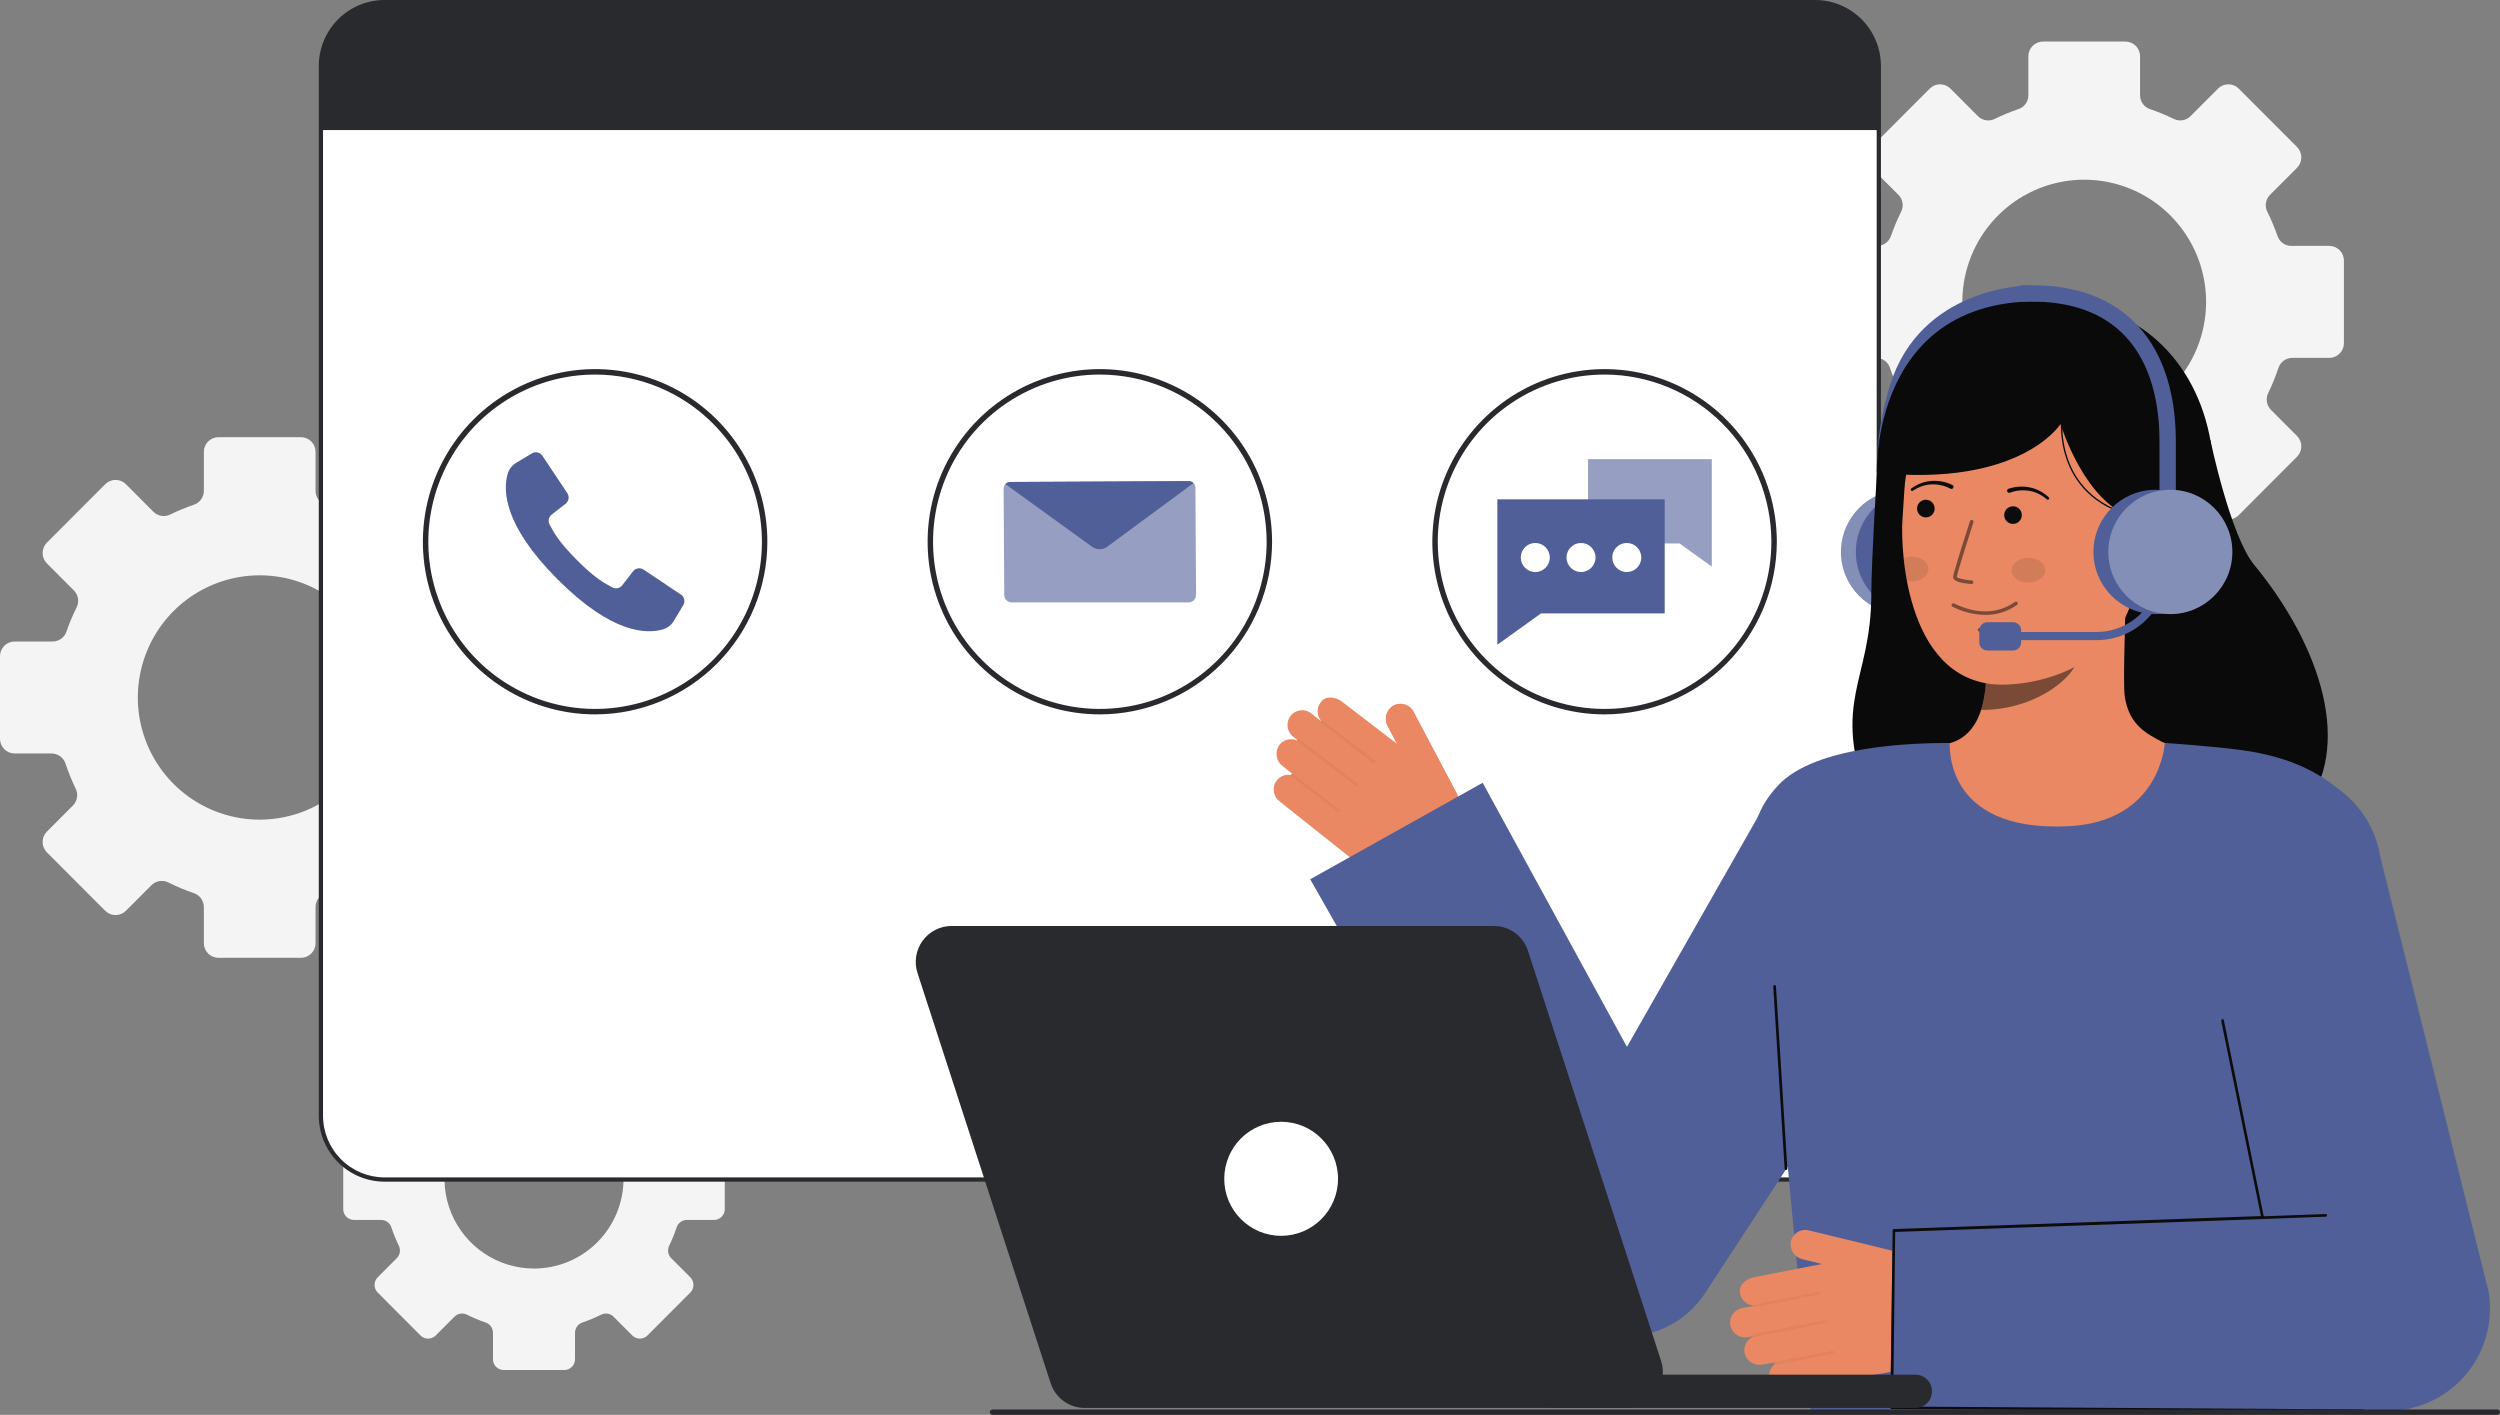<svg width="235" height="133" viewBox="0 0 235 133" fill="none" xmlns="http://www.w3.org/2000/svg">
<rect x="0" y="0" width="235" height="133" fill="#808080" stroke="none"/>
<g clip-path="url(#clip0_1_16078)">
<path d="M218.954 23.114H215.384C215.1 23.114 214.823 23.026 214.591 22.862C214.36 22.698 214.185 22.465 214.091 22.197C213.817 21.41 213.494 20.642 213.123 19.897C212.995 19.639 212.951 19.348 212.998 19.063C213.044 18.779 213.179 18.517 213.383 18.314L215.921 15.771C216.179 15.512 216.323 15.161 216.323 14.796C216.323 14.43 216.179 14.079 215.921 13.821L210.438 8.328C210.18 8.07 209.831 7.925 209.466 7.925C209.101 7.925 208.751 8.07 208.493 8.328L205.91 10.918C205.709 11.12 205.45 11.254 205.169 11.302C204.888 11.349 204.599 11.308 204.343 11.183C203.613 10.826 202.862 10.516 202.094 10.254C201.823 10.161 201.588 9.986 201.422 9.753C201.255 9.52 201.166 9.24 201.167 8.953V5.285C201.167 5.104 201.131 4.925 201.062 4.758C200.993 4.591 200.892 4.439 200.764 4.311C200.637 4.183 200.485 4.081 200.318 4.012C200.151 3.943 199.973 3.907 199.792 3.907H192.042C191.862 3.907 191.683 3.943 191.516 4.012C191.349 4.081 191.198 4.183 191.07 4.311C190.942 4.439 190.841 4.591 190.772 4.758C190.703 4.925 190.667 5.104 190.667 5.285V8.953C190.668 9.24 190.579 9.52 190.412 9.753C190.246 9.986 190.011 10.161 189.74 10.254C188.972 10.516 188.221 10.826 187.492 11.183C187.236 11.308 186.947 11.349 186.666 11.302C186.385 11.254 186.126 11.12 185.924 10.918L183.341 8.328C183.083 8.07 182.733 7.925 182.368 7.925C182.004 7.925 181.654 8.07 181.396 8.328L175.913 13.821C175.655 14.079 175.511 14.43 175.511 14.796C175.511 15.161 175.655 15.512 175.913 15.771L178.451 18.314C178.655 18.517 178.79 18.779 178.836 19.064C178.883 19.348 178.839 19.639 178.711 19.897C178.339 20.642 178.017 21.41 177.746 22.197C177.651 22.465 177.475 22.697 177.243 22.862C177.011 23.026 176.734 23.114 176.45 23.114H172.88C172.699 23.114 172.52 23.149 172.353 23.218C172.187 23.288 172.035 23.389 171.907 23.517C171.78 23.645 171.678 23.797 171.609 23.964C171.54 24.132 171.505 24.311 171.505 24.492V32.262C171.505 32.443 171.54 32.623 171.609 32.79C171.678 32.957 171.78 33.109 171.907 33.237C172.035 33.365 172.187 33.466 172.353 33.535C172.52 33.605 172.699 33.64 172.88 33.64H176.356C176.646 33.64 176.927 33.731 177.162 33.901C177.396 34.071 177.571 34.311 177.661 34.586C177.929 35.394 178.25 36.183 178.622 36.949C178.748 37.206 178.79 37.497 178.744 37.781C178.697 38.064 178.563 38.326 178.361 38.529L175.913 40.984C175.785 41.111 175.684 41.263 175.615 41.431C175.545 41.598 175.51 41.777 175.51 41.958C175.51 42.139 175.545 42.318 175.615 42.485C175.684 42.652 175.785 42.804 175.913 42.932L181.395 48.426C181.653 48.684 182.003 48.83 182.368 48.83C182.733 48.83 183.083 48.684 183.341 48.426L185.741 46.02C185.945 45.816 186.209 45.681 186.494 45.635C186.779 45.589 187.072 45.634 187.33 45.764C188.106 46.153 188.908 46.488 189.73 46.768C190.003 46.86 190.24 47.035 190.408 47.27C190.576 47.504 190.666 47.785 190.667 48.073V51.466C190.666 51.647 190.702 51.827 190.771 51.994C190.84 52.161 190.941 52.314 191.069 52.442C191.196 52.57 191.348 52.672 191.515 52.741C191.682 52.811 191.861 52.846 192.042 52.846H199.792C199.972 52.846 200.151 52.811 200.318 52.741C200.485 52.672 200.637 52.57 200.764 52.442C200.892 52.314 200.993 52.161 201.062 51.994C201.131 51.827 201.167 51.647 201.166 51.466V48.074C201.167 47.785 201.258 47.504 201.425 47.27C201.593 47.036 201.83 46.861 202.103 46.768C202.925 46.489 203.727 46.153 204.503 45.764C204.761 45.634 205.054 45.589 205.339 45.635C205.624 45.681 205.888 45.816 206.092 46.02L208.493 48.426C208.751 48.685 209.101 48.83 209.465 48.83C209.83 48.83 210.18 48.685 210.438 48.426L215.92 42.931C216.048 42.804 216.149 42.652 216.219 42.485C216.288 42.318 216.323 42.138 216.323 41.957C216.323 41.776 216.288 41.597 216.219 41.43C216.149 41.263 216.048 41.111 215.92 40.983L213.472 38.529C213.27 38.325 213.136 38.064 213.089 37.78C213.043 37.497 213.085 37.206 213.212 36.948C213.583 36.183 213.904 35.394 214.172 34.586C214.262 34.31 214.437 34.071 214.671 33.901C214.906 33.731 215.188 33.639 215.477 33.64H218.953C219.134 33.64 219.313 33.604 219.479 33.535C219.646 33.466 219.798 33.364 219.925 33.236C220.053 33.108 220.154 32.956 220.223 32.789C220.293 32.622 220.328 32.443 220.328 32.262V24.492C220.328 24.311 220.293 24.132 220.224 23.965C220.155 23.797 220.053 23.646 219.926 23.518C219.798 23.39 219.647 23.288 219.48 23.219C219.313 23.149 219.135 23.114 218.954 23.114ZM195.918 39.859C193.652 39.859 191.437 39.186 189.553 37.924C187.669 36.663 186.2 34.869 185.333 32.771C184.465 30.673 184.238 28.364 184.68 26.136C185.123 23.908 186.214 21.862 187.816 20.256C189.418 18.65 191.46 17.556 193.682 17.113C195.905 16.67 198.208 16.898 200.302 17.767C202.395 18.636 204.185 20.108 205.443 21.997C206.702 23.886 207.374 26.106 207.374 28.377C207.373 31.422 206.166 34.343 204.018 36.496C201.87 38.649 198.956 39.859 195.918 39.859Z" fill="#F4F4F4"/>
<path d="M67.117 106.942H64.495C64.286 106.942 64.083 106.878 63.913 106.757C63.743 106.636 63.614 106.465 63.545 106.268C63.344 105.69 63.107 105.126 62.834 104.579C62.74 104.39 62.708 104.175 62.742 103.967C62.776 103.758 62.875 103.565 63.025 103.416L64.89 101.547C65.079 101.357 65.186 101.1 65.186 100.831C65.186 100.563 65.079 100.305 64.89 100.115L60.863 96.081C60.674 95.891 60.417 95.784 60.149 95.784C59.881 95.784 59.624 95.891 59.434 96.081L57.537 97.983C57.389 98.131 57.199 98.23 56.993 98.265C56.786 98.3 56.574 98.269 56.386 98.178C55.85 97.915 55.299 97.688 54.734 97.495C54.536 97.427 54.363 97.299 54.241 97.127C54.119 96.956 54.053 96.751 54.054 96.54V93.846C54.054 93.713 54.028 93.582 53.977 93.459C53.926 93.336 53.852 93.224 53.758 93.13C53.664 93.036 53.553 92.962 53.43 92.911C53.308 92.86 53.176 92.834 53.044 92.834H47.349C47.217 92.834 47.086 92.86 46.963 92.911C46.84 92.962 46.729 93.036 46.635 93.13C46.542 93.224 46.467 93.336 46.416 93.459C46.366 93.582 46.34 93.713 46.34 93.846V96.541C46.34 96.751 46.275 96.957 46.153 97.128C46.03 97.299 45.858 97.428 45.659 97.496C45.094 97.688 44.543 97.916 44.007 98.178C43.819 98.27 43.607 98.3 43.401 98.266C43.194 98.231 43.004 98.132 42.856 97.983L40.959 96.081C40.769 95.891 40.512 95.785 40.244 95.785C39.976 95.785 39.719 95.891 39.53 96.081L35.503 100.116C35.314 100.306 35.207 100.563 35.207 100.832C35.207 101.1 35.314 101.358 35.503 101.548L37.367 103.416C37.517 103.565 37.616 103.758 37.65 103.967C37.684 104.175 37.652 104.39 37.558 104.579C37.285 105.126 37.048 105.69 36.849 106.268C36.779 106.465 36.65 106.636 36.48 106.757C36.309 106.877 36.106 106.942 35.897 106.942H33.274C33.142 106.942 33.011 106.968 32.888 107.019C32.765 107.07 32.654 107.144 32.56 107.238C32.467 107.332 32.392 107.444 32.341 107.567C32.291 107.689 32.265 107.821 32.265 107.954V113.662C32.265 113.794 32.291 113.926 32.341 114.049C32.392 114.172 32.467 114.283 32.56 114.377C32.654 114.471 32.765 114.546 32.888 114.597C33.011 114.648 33.142 114.674 33.274 114.674H35.828C36.041 114.673 36.248 114.741 36.42 114.865C36.592 114.99 36.72 115.166 36.786 115.368C36.984 115.962 37.219 116.541 37.492 117.104C37.585 117.293 37.616 117.507 37.582 117.715C37.548 117.923 37.45 118.115 37.301 118.265L35.503 120.068C35.409 120.162 35.335 120.273 35.284 120.396C35.233 120.518 35.207 120.65 35.207 120.783C35.207 120.916 35.233 121.047 35.284 121.17C35.335 121.293 35.409 121.404 35.503 121.498L39.529 125.534C39.719 125.724 39.976 125.831 40.244 125.831C40.512 125.831 40.769 125.724 40.958 125.534L42.721 123.767C42.872 123.617 43.065 123.518 43.275 123.484C43.484 123.45 43.699 123.484 43.889 123.579C44.459 123.865 45.048 124.111 45.652 124.316C45.852 124.384 46.026 124.513 46.149 124.685C46.273 124.857 46.339 125.063 46.34 125.275V127.768C46.34 127.901 46.365 128.033 46.416 128.155C46.467 128.278 46.541 128.39 46.635 128.484C46.729 128.579 46.84 128.653 46.963 128.704C47.085 128.755 47.217 128.781 47.349 128.781H53.042C53.175 128.781 53.306 128.755 53.429 128.704C53.552 128.653 53.663 128.579 53.757 128.484C53.851 128.39 53.925 128.278 53.976 128.155C54.026 128.033 54.052 127.901 54.052 127.768V125.275C54.053 125.063 54.119 124.857 54.242 124.685C54.366 124.513 54.54 124.384 54.74 124.316C55.344 124.111 55.933 123.865 56.503 123.579C56.693 123.484 56.907 123.45 57.117 123.484C57.326 123.518 57.52 123.617 57.67 123.767L59.433 125.534C59.623 125.724 59.88 125.831 60.148 125.831C60.416 125.831 60.673 125.724 60.862 125.534L64.89 121.498C64.984 121.404 65.058 121.293 65.109 121.17C65.16 121.047 65.186 120.916 65.186 120.783C65.186 120.65 65.16 120.518 65.109 120.396C65.058 120.273 64.984 120.162 64.89 120.068L63.092 118.265C62.943 118.115 62.845 117.923 62.811 117.715C62.777 117.507 62.808 117.293 62.901 117.104C63.173 116.541 63.409 115.962 63.606 115.368C63.673 115.166 63.801 114.99 63.973 114.865C64.145 114.741 64.352 114.673 64.565 114.674H67.118C67.251 114.674 67.382 114.648 67.505 114.597C67.627 114.546 67.739 114.471 67.832 114.377C67.926 114.283 68.001 114.172 68.051 114.049C68.102 113.926 68.128 113.794 68.128 113.662V107.954C68.128 107.821 68.102 107.689 68.051 107.566C68 107.444 67.926 107.332 67.832 107.238C67.738 107.144 67.627 107.069 67.504 107.019C67.381 106.968 67.25 106.942 67.117 106.942ZM50.197 119.242C48.532 119.242 46.906 118.747 45.522 117.82C44.138 116.893 43.059 115.576 42.422 114.035C41.785 112.494 41.619 110.798 41.944 109.162C42.268 107.526 43.07 106.023 44.246 104.843C45.423 103.663 46.923 102.86 48.555 102.535C50.187 102.209 51.879 102.376 53.417 103.015C54.955 103.653 56.269 104.734 57.194 106.121C58.118 107.508 58.612 109.139 58.612 110.807C58.612 111.915 58.394 113.012 57.971 114.035C57.548 115.058 56.928 115.988 56.147 116.771C55.366 117.554 54.438 118.176 53.417 118.6C52.396 119.023 51.302 119.242 50.197 119.242Z" fill="#F4F4F4"/>
<path d="M47.45 60.301H43.879C43.595 60.302 43.318 60.214 43.087 60.05C42.855 59.885 42.68 59.653 42.586 59.385C42.313 58.598 41.989 57.83 41.618 57.085C41.49 56.827 41.446 56.535 41.493 56.251C41.539 55.967 41.674 55.705 41.878 55.502L44.416 52.958C44.674 52.7 44.818 52.349 44.818 51.983C44.818 51.618 44.674 51.267 44.416 51.008L38.934 45.516C38.676 45.257 38.326 45.112 37.961 45.112C37.596 45.112 37.246 45.257 36.988 45.516L34.405 48.105C34.204 48.307 33.945 48.442 33.664 48.489C33.383 48.537 33.094 48.495 32.838 48.37C32.108 48.014 31.357 47.703 30.589 47.441C30.318 47.349 30.083 47.174 29.917 46.94C29.751 46.707 29.661 46.428 29.662 46.141V42.473C29.662 42.292 29.627 42.112 29.557 41.945C29.488 41.778 29.387 41.626 29.259 41.498C29.132 41.37 28.98 41.269 28.813 41.2C28.646 41.13 28.468 41.095 28.287 41.095H20.537C20.357 41.095 20.178 41.13 20.011 41.2C19.844 41.269 19.693 41.37 19.565 41.498C19.437 41.626 19.336 41.778 19.267 41.945C19.198 42.113 19.163 42.292 19.163 42.473V46.141C19.163 46.428 19.074 46.707 18.908 46.94C18.741 47.174 18.506 47.349 18.236 47.441C17.467 47.703 16.716 48.013 15.987 48.37C15.731 48.495 15.442 48.537 15.161 48.489C14.88 48.442 14.621 48.307 14.42 48.105L11.836 45.516C11.578 45.257 11.228 45.112 10.864 45.112C10.499 45.112 10.149 45.257 9.891 45.516L4.408 51.008C4.15 51.267 4.006 51.618 4.006 51.983C4.006 52.349 4.15 52.7 4.408 52.958L6.946 55.502C7.15 55.705 7.285 55.967 7.331 56.251C7.378 56.535 7.334 56.827 7.206 57.085C6.835 57.829 6.512 58.598 6.241 59.385C6.146 59.653 5.97 59.885 5.738 60.049C5.506 60.214 5.229 60.302 4.945 60.301H1.375C1.194 60.301 1.015 60.337 0.849 60.406C0.682 60.475 0.53 60.577 0.403 60.705C0.275 60.833 0.174 60.985 0.105 61.152C0.035 61.319 -6.70315e-05 61.498 2.14396e-07 61.679V69.45C-0 69.631 0.035 69.81 0.104 69.977C0.173 70.144 0.275 70.296 0.402 70.424C0.53 70.552 0.682 70.654 0.849 70.723C1.015 70.792 1.194 70.828 1.375 70.828H4.851C5.14 70.828 5.422 70.919 5.656 71.089C5.891 71.259 6.065 71.498 6.156 71.774C6.424 72.582 6.745 73.371 7.116 74.136C7.242 74.394 7.285 74.685 7.239 74.968C7.192 75.252 7.058 75.513 6.856 75.717L4.408 78.171C4.28 78.299 4.179 78.451 4.109 78.618C4.04 78.785 4.005 78.964 4.005 79.145C4.005 79.326 4.04 79.505 4.109 79.673C4.179 79.84 4.28 79.992 4.408 80.12L9.89 85.614C10.148 85.873 10.498 86.018 10.863 86.018C11.227 86.018 11.577 85.873 11.835 85.614L14.236 83.208C14.44 83.004 14.704 82.869 14.989 82.823C15.274 82.777 15.567 82.822 15.825 82.952C16.601 83.341 17.403 83.676 18.225 83.956C18.498 84.048 18.735 84.224 18.903 84.458C19.071 84.692 19.161 84.973 19.162 85.261V88.654C19.162 88.835 19.197 89.015 19.266 89.182C19.335 89.35 19.436 89.502 19.564 89.63C19.691 89.758 19.843 89.86 20.01 89.929C20.177 89.999 20.356 90.034 20.536 90.035H28.286C28.467 90.035 28.646 89.999 28.813 89.929C28.98 89.86 29.132 89.758 29.259 89.63C29.387 89.502 29.488 89.35 29.557 89.182C29.626 89.015 29.662 88.835 29.661 88.654V85.261C29.662 84.973 29.752 84.692 29.92 84.458C30.088 84.224 30.325 84.048 30.598 83.956C31.42 83.676 32.222 83.341 32.998 82.952C33.256 82.822 33.549 82.777 33.834 82.823C34.119 82.869 34.383 83.004 34.587 83.208L36.988 85.614C37.246 85.873 37.596 86.018 37.96 86.018C38.325 86.018 38.675 85.873 38.933 85.614L44.415 80.12C44.543 79.992 44.644 79.84 44.713 79.673C44.782 79.505 44.818 79.326 44.818 79.145C44.818 78.964 44.782 78.785 44.713 78.618C44.644 78.451 44.543 78.299 44.415 78.171L41.967 75.717C41.764 75.513 41.631 75.252 41.584 74.968C41.538 74.685 41.58 74.394 41.706 74.136C42.078 73.371 42.399 72.582 42.667 71.774C42.757 71.498 42.932 71.259 43.166 71.089C43.401 70.919 43.682 70.828 43.971 70.828H47.448C47.629 70.828 47.808 70.792 47.974 70.723C48.141 70.654 48.293 70.552 48.42 70.424C48.548 70.296 48.649 70.144 48.718 69.977C48.787 69.81 48.823 69.631 48.823 69.45V61.679C48.823 61.314 48.678 60.964 48.421 60.705C48.163 60.447 47.814 60.302 47.45 60.301ZM24.413 77.047C22.147 77.047 19.932 76.374 18.048 75.112C16.164 73.85 14.695 72.057 13.828 69.958C12.96 67.86 12.734 65.551 13.176 63.324C13.618 61.096 14.709 59.05 16.311 57.444C17.913 55.838 19.955 54.744 22.177 54.301C24.4 53.858 26.703 54.085 28.797 54.955C30.89 55.824 32.68 57.296 33.938 59.184C35.197 61.073 35.869 63.293 35.869 65.564C35.868 68.61 34.661 71.53 32.513 73.683C30.365 75.837 27.451 77.046 24.413 77.047Z" fill="#F4F4F4"/>
<path d="M36.145 110.877L170.627 110.877C173.929 110.877 176.606 108.194 176.606 104.883V6.194C176.606 2.883 173.929 0.2 170.627 0.2L36.145 0.2C32.842 0.2 30.165 2.883 30.165 6.194V104.883C30.165 108.194 32.842 110.877 36.145 110.877Z" fill="white"/>
<path d="M29.966 104.883V6.193C29.968 4.551 30.619 2.977 31.778 1.816C32.936 0.655 34.507 0.002 36.145 0L170.628 0C172.266 0.002 173.836 0.655 174.995 1.816C176.153 2.977 176.805 4.551 176.807 6.193V104.883C176.805 106.525 176.153 108.099 174.995 109.26C173.836 110.422 172.266 111.075 170.628 111.076H36.145C34.507 111.075 32.936 110.422 31.778 109.26C30.619 108.099 29.968 106.525 29.966 104.883ZM36.145 0.4C34.612 0.401 33.143 1.012 32.06 2.099C30.976 3.185 30.366 4.657 30.365 6.194V104.883C30.366 106.419 30.976 107.892 32.06 108.978C33.143 110.064 34.612 110.675 36.145 110.677H170.628C172.16 110.675 173.629 110.064 174.713 108.978C175.797 107.892 176.406 106.419 176.408 104.883V6.193C176.406 4.657 175.797 3.184 174.713 2.098C173.63 1.012 172.16 0.401 170.628 0.399L36.145 0.4Z" fill="#292A2E"/>
<path d="M30.165 6.193V12.224H176.606V6.193C176.606 4.603 175.976 3.079 174.855 1.955C173.734 0.831 172.213 0.199 170.627 0.199H36.145C34.559 0.199 33.038 0.831 31.916 1.955C30.795 3.079 30.165 4.603 30.165 6.193Z" fill="#292A2E"/>
<path d="M55.941 67.153C52.739 67.153 49.609 66.201 46.947 64.418C44.284 62.634 42.209 60.1 40.983 57.135C39.758 54.169 39.437 50.906 40.062 47.758C40.687 44.611 42.229 41.719 44.493 39.449C46.757 37.18 49.642 35.634 52.783 35.008C55.924 34.382 59.179 34.703 62.137 35.932C65.096 37.16 67.624 39.24 69.403 41.908C71.183 44.577 72.132 47.715 72.132 50.924C72.127 55.227 70.42 59.352 67.385 62.394C64.349 65.436 60.234 67.147 55.941 67.153ZM55.941 35.209C52.84 35.209 49.809 36.131 47.231 37.858C44.652 39.584 42.643 42.039 41.456 44.91C40.269 47.782 39.959 50.942 40.564 53.99C41.169 57.039 42.662 59.839 44.855 62.037C47.047 64.235 49.841 65.731 52.883 66.338C55.924 66.944 59.077 66.633 61.942 65.444C64.807 64.254 67.255 62.24 68.978 59.655C70.701 57.071 71.621 54.033 71.621 50.924C71.616 46.758 69.963 42.763 67.023 39.817C64.084 36.87 60.099 35.213 55.941 35.208V35.209Z" fill="#292A2E"/>
<path d="M103.386 67.153C100.184 67.153 97.053 66.201 94.391 64.418C91.728 62.634 89.653 60.1 88.428 57.135C87.202 54.169 86.882 50.906 87.506 47.758C88.131 44.611 89.673 41.719 91.937 39.449C94.202 37.18 97.087 35.634 100.227 35.008C103.368 34.382 106.623 34.703 109.582 35.932C112.54 37.16 115.069 39.24 116.848 41.908C118.627 44.577 119.576 47.715 119.576 50.924C119.571 55.227 117.864 59.352 114.829 62.394C111.794 65.436 107.678 67.147 103.386 67.153ZM103.386 35.209C100.285 35.209 97.254 36.131 94.675 37.858C92.097 39.584 90.087 42.039 88.9 44.91C87.714 47.782 87.403 50.942 88.008 53.99C88.613 57.039 90.106 59.839 92.299 62.037C94.492 64.235 97.286 65.731 100.327 66.338C103.368 66.944 106.521 66.633 109.386 65.444C112.251 64.254 114.7 62.24 116.422 59.655C118.145 57.071 119.065 54.033 119.065 50.924C119.06 46.758 117.407 42.763 114.468 39.817C111.528 36.87 107.543 35.213 103.386 35.208V35.209Z" fill="#292A2E"/>
<path d="M150.83 67.153C147.628 67.153 144.498 66.201 141.835 64.418C139.173 62.634 137.098 60.1 135.872 57.135C134.647 54.169 134.326 50.906 134.951 47.758C135.575 44.611 137.117 41.719 139.382 39.449C141.646 37.18 144.531 35.634 147.672 35.008C150.812 34.382 154.068 34.703 157.026 35.932C159.985 37.16 162.513 39.24 164.292 41.908C166.071 44.577 167.021 47.715 167.021 50.924C167.016 55.227 165.308 59.352 162.273 62.394C159.238 65.436 155.123 67.147 150.83 67.153ZM150.83 35.209C147.729 35.209 144.698 36.131 142.119 37.858C139.541 39.584 137.531 42.039 136.345 44.91C135.158 47.782 134.848 50.942 135.452 53.99C136.057 57.039 137.551 59.839 139.743 62.037C141.936 64.235 144.73 65.731 147.771 66.338C150.813 66.944 153.965 66.633 156.83 65.444C159.695 64.254 162.144 62.24 163.867 59.655C165.59 57.071 166.509 54.033 166.509 50.924C166.505 46.758 164.851 42.763 161.912 39.817C158.973 36.87 154.987 35.213 150.83 35.208V35.209Z" fill="#292A2E"/>
<path opacity="0.6" d="M160.909 53.262V43.158H149.277V51.086H157.878L160.909 53.262Z" fill="#505F98"/>
<path d="M140.751 60.605V46.94H156.482V57.661H144.851L140.751 60.605Z" fill="#505F98"/>
<path d="M144.316 53.772C145.069 53.772 145.68 53.16 145.68 52.406C145.68 51.651 145.069 51.039 144.316 51.039C143.563 51.039 142.953 51.651 142.953 52.406C142.953 53.16 143.563 53.772 144.316 53.772Z" fill="white"/>
<path d="M148.616 53.772C149.369 53.772 149.979 53.16 149.979 52.406C149.979 51.651 149.369 51.039 148.616 51.039C147.863 51.039 147.253 51.651 147.253 52.406C147.253 53.16 147.863 53.772 148.616 53.772Z" fill="white"/>
<path d="M152.916 53.772C153.669 53.772 154.279 53.16 154.279 52.406C154.279 51.651 153.669 51.039 152.916 51.039C152.163 51.039 151.553 51.651 151.553 52.406C151.553 53.16 152.163 53.772 152.916 53.772Z" fill="white"/>
<path d="M64.008 55.89C64.165 55.995 64.275 56.156 64.317 56.34C64.358 56.524 64.327 56.717 64.23 56.879L63.348 58.352C63.114 58.751 62.736 59.043 62.293 59.17C60.827 59.573 57.595 59.654 52.413 54.461C47.232 49.269 47.313 46.027 47.715 44.558C47.842 44.114 48.133 43.735 48.531 43.5L50.001 42.616C50.162 42.519 50.355 42.488 50.538 42.53C50.722 42.571 50.883 42.682 50.987 42.839L53.331 46.362C53.433 46.517 53.473 46.704 53.444 46.887C53.414 47.07 53.317 47.235 53.171 47.349L51.855 48.374C51.716 48.481 51.621 48.634 51.586 48.805C51.55 48.976 51.578 49.154 51.662 49.307C52.048 50.004 52.414 50.824 54.227 52.643C56.039 54.462 56.861 54.827 57.555 55.214C57.708 55.298 57.885 55.325 58.056 55.29C58.227 55.255 58.379 55.159 58.486 55.02L59.509 53.702C59.622 53.555 59.787 53.457 59.969 53.428C60.152 53.398 60.339 53.439 60.493 53.541L64.008 55.89Z" fill="#505F98"/>
<path opacity="0.6" d="M111.729 56.628H95.107C94.921 56.629 94.741 56.556 94.608 56.424C94.475 56.292 94.4 56.113 94.399 55.925L94.341 45.94C94.34 45.857 94.356 45.775 94.387 45.699C94.418 45.622 94.464 45.552 94.522 45.494C94.58 45.435 94.649 45.388 94.725 45.356C94.802 45.324 94.883 45.307 94.966 45.307L111.741 45.221C111.907 45.22 112.067 45.285 112.186 45.403C112.304 45.52 112.371 45.68 112.372 45.846L112.43 55.918C112.431 56.011 112.413 56.103 112.378 56.188C112.343 56.275 112.291 56.353 112.226 56.419C112.161 56.484 112.084 56.537 111.998 56.573C111.913 56.609 111.821 56.628 111.729 56.628Z" fill="#505F98"/>
<path d="M112.193 45.409C111.201 46.14 103.994 51.457 103.986 51.462C103.79 51.572 103.569 51.628 103.344 51.623C103.12 51.619 102.901 51.554 102.71 51.437L94.512 45.507C94.57 45.444 94.641 45.394 94.719 45.36C94.797 45.325 94.882 45.307 94.967 45.307L111.741 45.22C111.825 45.219 111.908 45.236 111.986 45.269C112.064 45.301 112.134 45.349 112.193 45.409Z" fill="#505F98"/>
<path d="M180.991 57.725C184.211 57.725 186.82 55.109 186.82 51.883C186.82 48.656 184.211 46.04 180.991 46.04C177.772 46.04 175.162 48.656 175.162 51.883C175.162 55.109 177.772 57.725 180.991 57.725Z" fill="#505F98"/>
<path d="M178.259 51.33C178.109 51.33 177.962 51.286 177.837 51.203C177.712 51.12 177.613 51.003 177.554 50.865C177.449 50.621 175.009 44.784 177.659 36.221C180.53 26.946 190.53 26.838 190.63 26.838C190.834 26.838 191.029 26.919 191.173 27.063C191.317 27.207 191.397 27.403 191.397 27.607C191.397 27.811 191.317 28.007 191.173 28.151C191.029 28.295 190.834 28.376 190.63 28.376C190.265 28.376 181.655 28.497 179.124 36.676C176.64 44.701 178.938 50.2 178.962 50.255C179.012 50.372 179.033 50.5 179.022 50.627C179.011 50.754 178.968 50.876 178.899 50.982C178.829 51.089 178.734 51.176 178.622 51.237C178.51 51.297 178.385 51.329 178.258 51.329L178.259 51.33Z" fill="#505F98"/>
<path d="M178.881 57.724C182.1 57.724 184.71 55.108 184.71 51.882C184.71 48.655 182.1 46.039 178.881 46.039C175.662 46.039 173.052 48.655 173.052 51.882C173.052 55.108 175.662 57.724 178.881 57.724Z" fill="#505F98"/>
<path opacity="0.3" d="M178.881 57.724C182.1 57.724 184.71 55.108 184.71 51.882C184.71 48.655 182.1 46.039 178.881 46.039C175.662 46.039 173.052 48.655 173.052 51.882C173.052 55.108 175.662 57.724 178.881 57.724Z" fill="white"/>
<path d="M180.279 57.724C183.499 57.724 186.108 55.108 186.108 51.882C186.108 48.655 183.499 46.039 180.279 46.039C177.06 46.039 174.45 48.655 174.45 51.882C174.45 55.108 177.06 57.724 180.279 57.724Z" fill="#505F98"/>
<path d="M207.776 41.369C207.776 41.369 209.649 50.364 211.885 53.085C218.324 60.919 221.151 70.329 216.53 76.07C211.909 81.81 179.721 86.446 175.606 75.235C172.143 65.797 175.858 64.126 175.903 55.947C175.924 52.247 176.435 44.443 176.435 44.443" fill="#0A0A0A"/>
<path d="M180.873 70.476C180.932 70.469 181.585 81.329 194.172 80.382C202.886 79.728 205.992 70.46 206.193 70.46C205.254 70.26 203.672 69.969 203.255 69.746C201.882 69.007 200.185 68.238 199.742 65.567C199.487 64.029 199.92 56.153 199.787 54.595L186.411 57.587C186.598 60.876 187.906 68.502 183.322 69.851C182.558 70.076 181.736 70.282 180.873 70.476Z" fill="#E98862"/>
<path opacity="0.5" d="M186.223 66.737C186.432 66.06 186.567 65.362 186.625 64.656C186.772 63.044 186.743 61.422 186.538 59.816C189.256 59.449 191.817 58.324 193.929 56.57C194.178 57.49 195.544 61.507 195.166 62.381C194.451 64.032 191.092 66.737 186.223 66.737Z" fill="#0C0C0C"/>
<path d="M188.604 64.351C193.899 64.152 200.378 61.143 200.841 53.977L201.258 47.512C201.72 40.347 198.34 34.296 191.609 33.859C184.879 33.423 179.473 38.905 179.011 46.071L178.826 48.933C178.649 51.683 179.158 64.706 188.604 64.351Z" fill="#E98862"/>
<path opacity="0.1" d="M190.696 54.762C191.57 54.749 192.27 54.217 192.26 53.575C192.251 52.932 191.534 52.422 190.66 52.436C189.787 52.449 189.086 52.981 189.096 53.623C189.106 54.266 189.822 54.776 190.696 54.762Z" fill="#0C0C0C"/>
<path opacity="0.1" d="M181.268 53.462C181.276 54.103 180.576 54.635 179.702 54.649C179.551 54.651 179.4 54.638 179.252 54.609C179.11 53.862 179.011 53.138 178.942 52.464C179.173 52.372 179.419 52.324 179.668 52.323C180.542 52.308 181.258 52.818 181.268 53.462Z" fill="#0C0C0C"/>
<path d="M181.03 48.635C181.487 48.635 181.858 48.264 181.858 47.806C181.858 47.347 181.487 46.976 181.03 46.976C180.573 46.976 180.202 47.347 180.202 47.806C180.202 48.264 180.573 48.635 181.03 48.635Z" fill="#0C0C0C"/>
<path d="M189.222 49.249C189.68 49.249 190.05 48.877 190.05 48.419C190.05 47.96 189.68 47.589 189.222 47.589C188.765 47.589 188.395 47.96 188.395 48.419C188.395 48.877 188.765 49.249 189.222 49.249Z" fill="#0C0C0C"/>
<path opacity="0.5" d="M185.331 54.9H185.318C185.045 54.88 184.773 54.845 184.504 54.796C184.102 54.719 183.57 54.575 183.594 54.217C183.619 53.808 185.019 49.476 185.179 48.983C185.194 48.941 185.225 48.908 185.265 48.888C185.304 48.869 185.35 48.866 185.392 48.879C185.434 48.893 185.469 48.922 185.489 48.961C185.51 49 185.515 49.046 185.503 49.088C184.906 50.934 183.951 53.964 183.933 54.239C183.992 54.358 184.663 54.515 185.34 54.559C185.384 54.562 185.425 54.583 185.454 54.615C185.483 54.648 185.499 54.69 185.498 54.734C185.497 54.778 185.479 54.82 185.448 54.85C185.417 54.882 185.375 54.899 185.331 54.9L185.331 54.9Z" fill="#0C0C0C"/>
<path opacity="0.5" d="M186.676 57.802C185.586 57.795 184.513 57.532 183.544 57.033C183.524 57.023 183.506 57.01 183.491 56.993C183.476 56.976 183.465 56.956 183.457 56.935C183.443 56.892 183.446 56.846 183.466 56.805C183.485 56.764 183.521 56.733 183.563 56.719C183.606 56.704 183.653 56.707 183.693 56.727C185.785 57.752 187.734 57.719 189.33 56.632C189.362 56.609 189.395 56.588 189.43 56.568C189.47 56.55 189.515 56.548 189.557 56.562C189.598 56.577 189.633 56.607 189.652 56.647C189.672 56.686 189.676 56.731 189.663 56.773C189.65 56.816 189.622 56.851 189.583 56.873C189.57 56.88 189.55 56.894 189.521 56.914C188.682 57.487 187.691 57.797 186.676 57.802Z" fill="#0C0C0C"/>
<path d="M206.707 49.059L200.678 48.703C195.99 47.442 193.688 39.861 193.688 39.861C193.688 39.861 189.938 45.829 176.423 44.437C176.423 44.437 175.765 25.474 195.855 28.684C202.315 29.717 207.599 35.405 208.077 43.927C208.412 49.899 206.707 49.059 206.707 49.059Z" fill="#0A0A0A"/>
<path d="M200.282 56.133C202.328 56.266 204.127 54.18 204.259 52.13C204.392 50.08 202.807 48.842 200.761 48.709L199.618 50.014L198.523 56.019L200.282 56.133Z" fill="#E98862"/>
<path d="M183.331 45.929C182.785 45.643 182.174 45.507 181.558 45.535C181.249 45.547 180.943 45.606 180.652 45.709C180.357 45.812 180.077 45.951 179.817 46.124L179.809 46.129C179.78 46.147 179.745 46.153 179.712 46.145C179.678 46.138 179.65 46.117 179.631 46.089C179.613 46.06 179.606 46.025 179.613 45.992C179.62 45.959 179.639 45.929 179.667 45.91C179.941 45.714 180.238 45.554 180.552 45.433C180.867 45.309 181.2 45.234 181.538 45.209C182.222 45.155 182.908 45.286 183.525 45.589C183.571 45.612 183.606 45.653 183.623 45.702C183.639 45.751 183.635 45.805 183.612 45.851C183.589 45.898 183.548 45.933 183.499 45.95C183.45 45.966 183.396 45.962 183.35 45.939L183.345 45.936L183.331 45.929Z" fill="#0C0C0C"/>
<path d="M188.797 45.947C189.447 45.724 190.144 45.679 190.816 45.819C191.148 45.885 191.469 46.001 191.767 46.163C192.063 46.323 192.338 46.519 192.585 46.747C192.61 46.77 192.625 46.801 192.628 46.835C192.63 46.869 192.619 46.902 192.598 46.928C192.576 46.954 192.545 46.97 192.512 46.974C192.478 46.977 192.445 46.968 192.418 46.947L192.41 46.941C192.174 46.737 191.913 46.564 191.634 46.425C191.357 46.286 191.061 46.19 190.755 46.139C190.148 46.035 189.525 46.093 188.948 46.309L188.934 46.315C188.91 46.324 188.884 46.328 188.858 46.328C188.833 46.327 188.808 46.322 188.784 46.311C188.76 46.301 188.739 46.286 188.721 46.268C188.704 46.249 188.69 46.227 188.68 46.203C188.671 46.179 188.667 46.154 188.667 46.128C188.668 46.102 188.673 46.077 188.683 46.053C188.694 46.03 188.709 46.008 188.727 45.991C188.746 45.973 188.767 45.959 188.791 45.949L188.797 45.947Z" fill="#0C0C0C"/>
<path opacity="0.52" d="M186.644 59.421C186.447 59.422 186.25 59.407 186.056 59.376C186.033 59.372 186.012 59.365 185.993 59.353C185.974 59.341 185.958 59.326 185.945 59.308C185.931 59.289 185.922 59.269 185.917 59.247C185.912 59.225 185.911 59.203 185.914 59.181C185.918 59.159 185.926 59.137 185.937 59.118C185.949 59.099 185.964 59.083 185.982 59.069C186 59.056 186.021 59.047 186.043 59.042C186.064 59.036 186.087 59.035 186.109 59.039C187.279 59.226 187.869 58.714 187.894 58.692C187.928 58.662 187.972 58.646 188.017 58.649C188.062 58.651 188.104 58.671 188.134 58.705C188.165 58.738 188.18 58.782 188.178 58.828C188.176 58.873 188.156 58.915 188.122 58.946C187.699 59.27 187.177 59.438 186.644 59.421Z" fill="#0C0C0C"/>
<path d="M200.744 48.613C196.597 47.674 194.919 45.117 194.242 43.137C193.798 41.816 193.634 40.417 193.762 39.028L193.89 39.045C193.765 40.416 193.927 41.797 194.365 43.1C195.033 45.047 196.686 47.561 200.774 48.488L200.744 48.613Z" fill="#0C0C0C"/>
<path d="M136.97 74.658L132.866 66.9C132.776 66.73 132.651 66.58 132.5 66.461C132.349 66.341 132.175 66.255 131.988 66.207C131.802 66.158 131.608 66.15 131.418 66.181C131.228 66.212 131.046 66.282 130.885 66.388C130.593 66.591 130.387 66.896 130.307 67.243C130.227 67.59 130.278 67.955 130.45 68.266L131.33 69.93L126.167 65.972C125.601 65.522 124.619 65.333 124.157 66.003C123.962 66.249 123.857 66.554 123.858 66.868C123.858 67.182 123.965 67.487 124.161 67.732C124.155 67.737 124.15 67.741 124.145 67.747C124.142 67.751 124.141 67.757 124.138 67.761L123.265 67.066C123.103 66.937 122.915 66.847 122.714 66.8C122.513 66.754 122.304 66.753 122.102 66.798C121.901 66.843 121.712 66.933 121.549 67.06C121.386 67.188 121.254 67.35 121.162 67.535C121.023 67.83 120.989 68.163 121.065 68.48C121.142 68.796 121.325 69.077 121.583 69.275L121.955 69.57C121.952 69.585 121.951 69.6 121.952 69.615C121.655 69.474 121.318 69.444 121 69.529C120.682 69.615 120.405 69.811 120.218 70.082C120.023 70.385 119.949 70.751 120.01 71.106C120.072 71.462 120.265 71.781 120.551 72.001L121.474 72.734C121.454 72.733 121.433 72.737 121.415 72.745C121.396 72.753 121.38 72.766 121.367 72.782C121.353 72.801 121.345 72.825 121.343 72.849C121.044 72.797 120.735 72.845 120.466 72.986C120.196 73.127 119.98 73.352 119.851 73.628C119.721 73.921 119.694 74.249 119.773 74.559C119.852 74.869 120.033 75.143 120.288 75.337L128.077 81.526C129.166 82.392 130.489 82.912 131.876 83.019C133.262 83.126 134.649 82.816 135.858 82.129C136.901 81.536 137.672 80.558 138.007 79.405C138.343 78.251 138.216 77.012 137.655 75.95L136.97 74.658Z" fill="#E98862"/>
<g opacity="0.2">
<path opacity="0.2" d="M129.252 71.674C129.231 71.7 129.201 71.717 129.168 71.721C129.134 71.725 129.101 71.716 129.074 71.695L124.169 67.925C124.156 67.915 124.145 67.902 124.136 67.888C124.128 67.873 124.122 67.857 124.12 67.84C124.118 67.824 124.119 67.807 124.123 67.79C124.128 67.774 124.135 67.759 124.146 67.746C124.156 67.732 124.169 67.721 124.183 67.713C124.198 67.704 124.214 67.699 124.23 67.696C124.247 67.694 124.264 67.695 124.28 67.7C124.296 67.704 124.312 67.712 124.325 67.722L129.23 71.492C129.257 71.513 129.275 71.543 129.279 71.577C129.283 71.61 129.274 71.644 129.254 71.671L129.252 71.674Z" fill="#0C0C0C"/>
</g>
<g opacity="0.2">
<path opacity="0.2" d="M127.653 73.888C127.632 73.914 127.602 73.931 127.569 73.935C127.536 73.939 127.502 73.93 127.476 73.91L122.002 69.702C121.975 69.682 121.958 69.651 121.953 69.618C121.949 69.584 121.958 69.55 121.978 69.523C122 69.497 122.03 69.48 122.063 69.476C122.096 69.471 122.13 69.48 122.157 69.499L127.632 73.705C127.659 73.726 127.676 73.757 127.681 73.79C127.685 73.824 127.676 73.858 127.656 73.885L127.653 73.888Z" fill="#0C0C0C"/>
</g>
<g opacity="0.2">
<path opacity="0.2" d="M125.935 76.297C125.914 76.323 125.884 76.34 125.851 76.344C125.818 76.348 125.784 76.339 125.758 76.319L121.391 72.963C121.364 72.942 121.346 72.911 121.342 72.877C121.337 72.844 121.347 72.81 121.367 72.783C121.388 72.756 121.418 72.738 121.452 72.734C121.486 72.729 121.52 72.738 121.547 72.759L125.913 76.116C125.94 76.136 125.958 76.167 125.962 76.201C125.967 76.234 125.958 76.268 125.937 76.295L125.935 76.297Z" fill="#0C0C0C"/>
</g>
<path d="M166.206 75.088L152.934 98.405L139.37 73.58L123.16 82.651L144.982 121.086C145.689 122.321 146.674 123.373 147.86 124.157C149.848 125.463 152.273 125.924 154.6 125.438C156.927 124.953 158.967 123.561 160.27 121.568L160.382 121.396L183.658 85.796L166.206 75.088Z" fill="#505F98"/>
<path d="M136.97 74.657L132.866 66.9C132.776 66.73 132.651 66.58 132.5 66.46C132.349 66.341 132.174 66.254 131.988 66.206C131.802 66.158 131.607 66.149 131.417 66.18C131.228 66.212 131.046 66.282 130.885 66.387C130.593 66.591 130.387 66.896 130.307 67.243C130.226 67.59 130.277 67.955 130.45 68.266L131.33 69.93L132.699 72.933" fill="#E98862"/>
<path d="M194.407 77.668C203.127 77.256 203.494 69.838 203.494 69.838C203.494 69.838 207.814 70.118 210.686 70.507C215.389 71.145 218.49 72.743 220.959 75.217C223.256 77.519 224.654 80.009 223.174 95.909C222.103 107.42 222.857 132.744 222.857 132.744H170.231C170.231 132.744 167.075 99.553 166.635 94.371C165.796 84.478 162.358 78.901 167.163 73.805C170.648 70.11 179.645 69.838 183.266 69.838C183.325 69.838 182.532 78.229 194.407 77.668Z" fill="#505F98"/>
<path d="M166.942 92.716C166.939 92.682 166.924 92.65 166.898 92.628C166.873 92.605 166.84 92.594 166.806 92.596C166.772 92.598 166.74 92.614 166.718 92.639C166.695 92.665 166.684 92.698 166.686 92.732L167.756 109.865C167.758 109.896 167.771 109.925 167.792 109.947C167.814 109.969 167.843 109.982 167.873 109.984C167.879 109.985 167.885 109.985 167.892 109.984C167.908 109.983 167.925 109.979 167.94 109.972C167.955 109.964 167.968 109.954 167.98 109.941C167.991 109.929 167.999 109.914 168.005 109.898C168.01 109.882 168.012 109.865 168.011 109.848" fill="#0C0C0C"/>
<path d="M178.537 117.726L170.024 115.653C169.837 115.607 169.642 115.601 169.453 115.635C169.263 115.669 169.083 115.742 168.923 115.85C168.764 115.957 168.628 116.097 168.525 116.26C168.422 116.423 168.354 116.606 168.326 116.797C168.284 117.151 168.374 117.507 168.58 117.798C168.786 118.089 169.092 118.292 169.439 118.37L171.264 118.814L164.884 120.057C164.172 120.183 163.379 120.793 163.573 121.584C163.627 121.894 163.785 122.175 164.019 122.383C164.254 122.591 164.552 122.713 164.865 122.73C164.865 122.736 164.865 122.743 164.865 122.75C164.865 122.756 164.87 122.76 164.871 122.765L163.774 122.959C163.571 122.995 163.378 123.076 163.21 123.197C163.042 123.317 162.903 123.473 162.802 123.654C162.702 123.835 162.643 124.036 162.631 124.242C162.618 124.449 162.651 124.656 162.728 124.848C162.855 125.148 163.081 125.395 163.369 125.547C163.656 125.7 163.987 125.749 164.306 125.687L164.773 125.604C164.782 125.617 164.792 125.627 164.805 125.636C164.502 125.765 164.255 125.998 164.108 126.293C163.961 126.588 163.923 126.926 164.002 127.246C164.098 127.594 164.321 127.893 164.628 128.083C164.934 128.273 165.3 128.34 165.654 128.271L166.814 128.066C166.8 128.081 166.789 128.098 166.783 128.118C166.777 128.137 166.775 128.158 166.778 128.178C166.784 128.202 166.796 128.223 166.813 128.24C166.575 128.43 166.406 128.693 166.333 128.989C166.259 129.285 166.284 129.596 166.404 129.876C166.536 130.168 166.762 130.406 167.046 130.553C167.33 130.699 167.655 130.745 167.969 130.684L177.758 128.953C179.127 128.711 180.393 128.064 181.394 127.096C182.394 126.129 183.083 124.883 183.373 123.52C183.623 122.345 183.405 121.118 182.767 120.1C182.129 119.083 181.12 118.355 179.955 118.071L178.537 117.726Z" fill="#E98862"/>
<g opacity="0.2">
<path opacity="0.2" d="M171.187 121.531C171.193 121.564 171.185 121.598 171.166 121.625C171.147 121.653 171.118 121.672 171.085 121.678L165.015 122.852C164.999 122.855 164.982 122.855 164.965 122.852C164.949 122.849 164.933 122.842 164.919 122.833C164.906 122.823 164.894 122.811 164.884 122.797C164.875 122.783 164.869 122.767 164.866 122.751C164.862 122.734 164.863 122.717 164.866 122.701C164.869 122.684 164.876 122.668 164.885 122.655C164.895 122.641 164.907 122.629 164.921 122.619C164.935 122.61 164.951 122.604 164.967 122.601L171.036 121.426C171.053 121.423 171.07 121.423 171.086 121.426C171.103 121.43 171.119 121.437 171.133 121.446C171.146 121.456 171.158 121.468 171.168 121.482C171.177 121.496 171.183 121.512 171.186 121.529L171.187 121.531Z" fill="#0C0C0C"/>
</g>
<g opacity="0.2">
<path opacity="0.2" d="M171.779 124.199C171.784 124.232 171.777 124.266 171.758 124.294C171.739 124.321 171.71 124.34 171.677 124.347L164.903 125.657C164.887 125.66 164.87 125.66 164.853 125.657C164.837 125.653 164.821 125.647 164.807 125.637C164.793 125.627 164.781 125.615 164.772 125.601C164.763 125.587 164.757 125.571 164.754 125.555C164.748 125.521 164.756 125.487 164.775 125.459C164.794 125.431 164.823 125.412 164.856 125.405L171.629 124.094C171.646 124.091 171.663 124.091 171.679 124.095C171.696 124.098 171.711 124.105 171.725 124.114C171.739 124.124 171.751 124.136 171.76 124.15C171.77 124.164 171.776 124.18 171.779 124.197V124.199Z" fill="#0C0C0C"/>
</g>
<g opacity="0.2">
<path opacity="0.2" d="M172.434 127.086C172.439 127.119 172.432 127.153 172.413 127.181C172.394 127.208 172.364 127.227 172.332 127.234L166.929 128.279C166.912 128.282 166.895 128.282 166.879 128.279C166.862 128.275 166.847 128.269 166.833 128.259C166.819 128.25 166.807 128.238 166.798 128.224C166.788 128.21 166.782 128.194 166.779 128.177C166.776 128.161 166.776 128.144 166.779 128.127C166.782 128.111 166.789 128.095 166.798 128.081C166.808 128.067 166.82 128.055 166.834 128.046C166.848 128.037 166.863 128.03 166.88 128.027L172.283 126.982C172.3 126.979 172.317 126.979 172.333 126.982C172.35 126.986 172.365 126.992 172.379 127.002C172.393 127.011 172.405 127.024 172.414 127.038C172.423 127.052 172.43 127.068 172.433 127.084L172.434 127.086Z" fill="#0C0C0C"/>
</g>
<path d="M177.688 132.308L223.431 132.559C224.904 132.719 226.394 132.536 227.785 132.022C229.175 131.509 230.428 130.679 231.445 129.599C232.462 128.518 233.216 127.216 233.646 125.795C234.077 124.373 234.173 122.871 233.927 121.407L223.737 80.49C223.534 79.24 223.087 78.041 222.421 76.964C221.755 75.887 220.883 74.952 219.855 74.214C218.828 73.476 217.665 72.949 216.433 72.663C215.201 72.377 213.925 72.338 212.679 72.548C211.432 72.758 210.239 73.213 209.168 73.887C208.097 74.561 207.17 75.44 206.44 76.475C205.709 77.509 205.19 78.678 204.912 79.914C204.634 81.15 204.602 82.429 204.819 83.678L212.635 114.502L177.91 115.647L177.688 132.308Z" fill="#505F98"/>
<path d="M218.614 114.373C218.646 114.373 218.676 114.36 218.7 114.338C218.723 114.316 218.738 114.286 218.74 114.254C218.742 114.222 218.733 114.19 218.713 114.165C218.693 114.14 218.664 114.123 218.632 114.118L212.708 114.334C212.692 114.331 212.675 114.332 212.658 114.336C212.642 114.34 212.626 114.347 212.613 114.357C212.599 114.367 212.588 114.38 212.579 114.394C212.571 114.409 212.565 114.425 212.563 114.441C212.558 114.475 212.566 114.509 212.587 114.537C212.607 114.564 212.637 114.582 212.67 114.587L218.594 114.371C218.601 114.372 218.607 114.373 218.614 114.373Z" fill="#0C0C0C"/>
<path d="M222.1 132.743C222.134 132.745 222.167 132.734 222.193 132.711C222.218 132.689 222.234 132.657 222.236 132.623C222.238 132.589 222.227 132.556 222.205 132.53C222.182 132.504 222.151 132.489 222.117 132.487L177.956 132.211L178.15 115.803L212.667 114.587C212.687 114.59 212.707 114.588 212.726 114.581C212.745 114.574 212.762 114.563 212.776 114.549C212.79 114.535 212.8 114.517 212.806 114.498C212.812 114.479 212.813 114.458 212.81 114.439L209.046 95.911C209.043 95.894 209.037 95.878 209.028 95.864C209.02 95.849 209.008 95.837 208.994 95.827C208.981 95.817 208.965 95.81 208.949 95.807C208.932 95.803 208.915 95.803 208.898 95.806C208.865 95.811 208.835 95.83 208.816 95.858C208.796 95.885 208.788 95.92 208.794 95.953L212.528 114.309L178.053 115.531C178.036 115.528 178.018 115.53 178.002 115.534C177.985 115.539 177.97 115.546 177.957 115.557C177.943 115.568 177.932 115.581 177.924 115.596C177.915 115.611 177.91 115.627 177.909 115.644L177.687 132.308C177.684 132.342 177.693 132.375 177.714 132.401C177.734 132.428 177.765 132.445 177.798 132.449L222.082 132.742C222.088 132.743 222.094 132.743 222.1 132.743Z" fill="#0C0C0C"/>
<path d="M156.143 127.928L143.629 89.374C143.409 88.696 142.981 88.106 142.406 87.687C141.831 87.268 141.138 87.043 140.428 87.043H89.447C88.916 87.043 88.392 87.169 87.918 87.411C87.445 87.653 87.035 88.003 86.723 88.434C86.41 88.865 86.204 89.364 86.121 89.891C86.038 90.417 86.081 90.955 86.245 91.462L98.759 130.017C98.979 130.694 99.407 131.284 99.982 131.703C100.557 132.122 101.25 132.347 101.96 132.347H152.941C153.472 132.347 153.996 132.221 154.47 131.979C154.943 131.737 155.353 131.387 155.665 130.956C155.977 130.525 156.183 130.026 156.266 129.5C156.349 128.973 156.307 128.435 156.143 127.928Z" fill="#292A2E"/>
<path d="M180.061 129.221H145.935C145.085 129.221 144.396 129.912 144.396 130.764V130.804C144.396 131.656 145.085 132.347 145.935 132.347H180.061C180.912 132.347 181.601 131.656 181.601 130.804V130.764C181.601 129.912 180.912 129.221 180.061 129.221Z" fill="#292A2E"/>
<path d="M120.427 116.166C123.38 116.166 125.774 113.767 125.774 110.807C125.774 107.847 123.38 105.447 120.427 105.447C117.474 105.447 115.08 107.847 115.08 110.807C115.08 113.767 117.474 116.166 120.427 116.166Z" fill="white"/>
<path d="M203.759 51.006C203.556 51.006 203.361 50.925 203.217 50.781C203.073 50.636 202.992 50.441 202.992 50.237V41.475C202.992 37.017 201.761 33.485 199.432 31.26C197.224 29.151 194.056 28.181 190.019 28.375C189.918 28.381 189.817 28.366 189.722 28.332C189.627 28.298 189.539 28.246 189.464 28.178C189.389 28.11 189.328 28.028 189.285 27.936C189.241 27.845 189.217 27.745 189.212 27.644C189.207 27.543 189.222 27.442 189.256 27.346C189.291 27.251 189.343 27.164 189.412 27.089C189.48 27.014 189.562 26.953 189.654 26.91C189.745 26.868 189.844 26.843 189.945 26.839C194.419 26.622 197.968 27.736 200.492 30.146C203.132 32.669 204.528 36.586 204.528 41.475V50.236C204.528 50.337 204.508 50.438 204.469 50.531C204.431 50.624 204.374 50.709 204.303 50.781C204.231 50.852 204.147 50.909 204.053 50.947C203.96 50.986 203.86 51.006 203.759 51.006Z" fill="#505F98"/>
<path d="M202.612 57.725C205.832 57.725 208.441 55.109 208.441 51.883C208.441 48.656 205.832 46.04 202.612 46.04C199.393 46.04 196.783 48.656 196.783 51.883C196.783 55.109 199.393 57.725 202.612 57.725Z" fill="#505F98"/>
<path d="M202.837 56.26C202.796 56.23 202.75 56.209 202.701 56.197C202.652 56.185 202.601 56.183 202.551 56.191C202.501 56.199 202.454 56.217 202.411 56.244C202.368 56.27 202.331 56.305 202.301 56.346L201.855 56.963C201.309 57.718 200.592 58.333 199.763 58.757C198.934 59.182 198.017 59.403 197.086 59.405H189.989V59.254C189.989 59.05 189.908 58.855 189.764 58.71C189.62 58.566 189.425 58.485 189.222 58.485H186.82C186.617 58.485 186.421 58.566 186.277 58.71C186.134 58.855 186.053 59.05 186.053 59.254V60.38C186.053 60.584 186.134 60.78 186.277 60.924C186.421 61.068 186.617 61.149 186.82 61.149H189.222C189.425 61.149 189.62 61.068 189.764 60.924C189.908 60.78 189.989 60.584 189.989 60.38V60.175H197.086C198.138 60.174 199.175 59.923 200.111 59.443C201.048 58.964 201.859 58.269 202.477 57.416L202.923 56.798C202.953 56.757 202.974 56.711 202.986 56.661C202.998 56.612 203 56.561 202.992 56.511C202.984 56.461 202.966 56.413 202.939 56.37C202.913 56.327 202.878 56.289 202.837 56.26Z" fill="#505F98"/>
<path d="M204.011 57.725C207.23 57.725 209.84 55.109 209.84 51.883C209.84 48.656 207.23 46.04 204.011 46.04C200.791 46.04 198.182 48.656 198.182 51.883C198.182 55.109 200.791 57.725 204.011 57.725Z" fill="#505F98"/>
<path opacity="0.3" d="M204.011 57.725C207.23 57.725 209.84 55.109 209.84 51.883C209.84 48.656 207.23 46.04 204.011 46.04C200.791 46.04 198.182 48.656 198.182 51.883C198.182 55.109 200.791 57.725 204.011 57.725Z" fill="white"/>
<path d="M93.301 133H234.744C234.812 133 234.877 132.973 234.925 132.925C234.973 132.877 235 132.812 235 132.744C235 132.676 234.973 132.61 234.925 132.562C234.877 132.514 234.812 132.487 234.744 132.487H93.301C93.233 132.487 93.168 132.514 93.12 132.562C93.072 132.61 93.045 132.676 93.045 132.744C93.045 132.812 93.072 132.877 93.12 132.925C93.168 132.973 93.233 133 93.301 133Z" fill="#292A2E"/>
</g>
<defs>
<clipPath id="clip0_1_16078">
<rect width="235" height="133" fill="white"/>
</clipPath>
</defs>
</svg>
